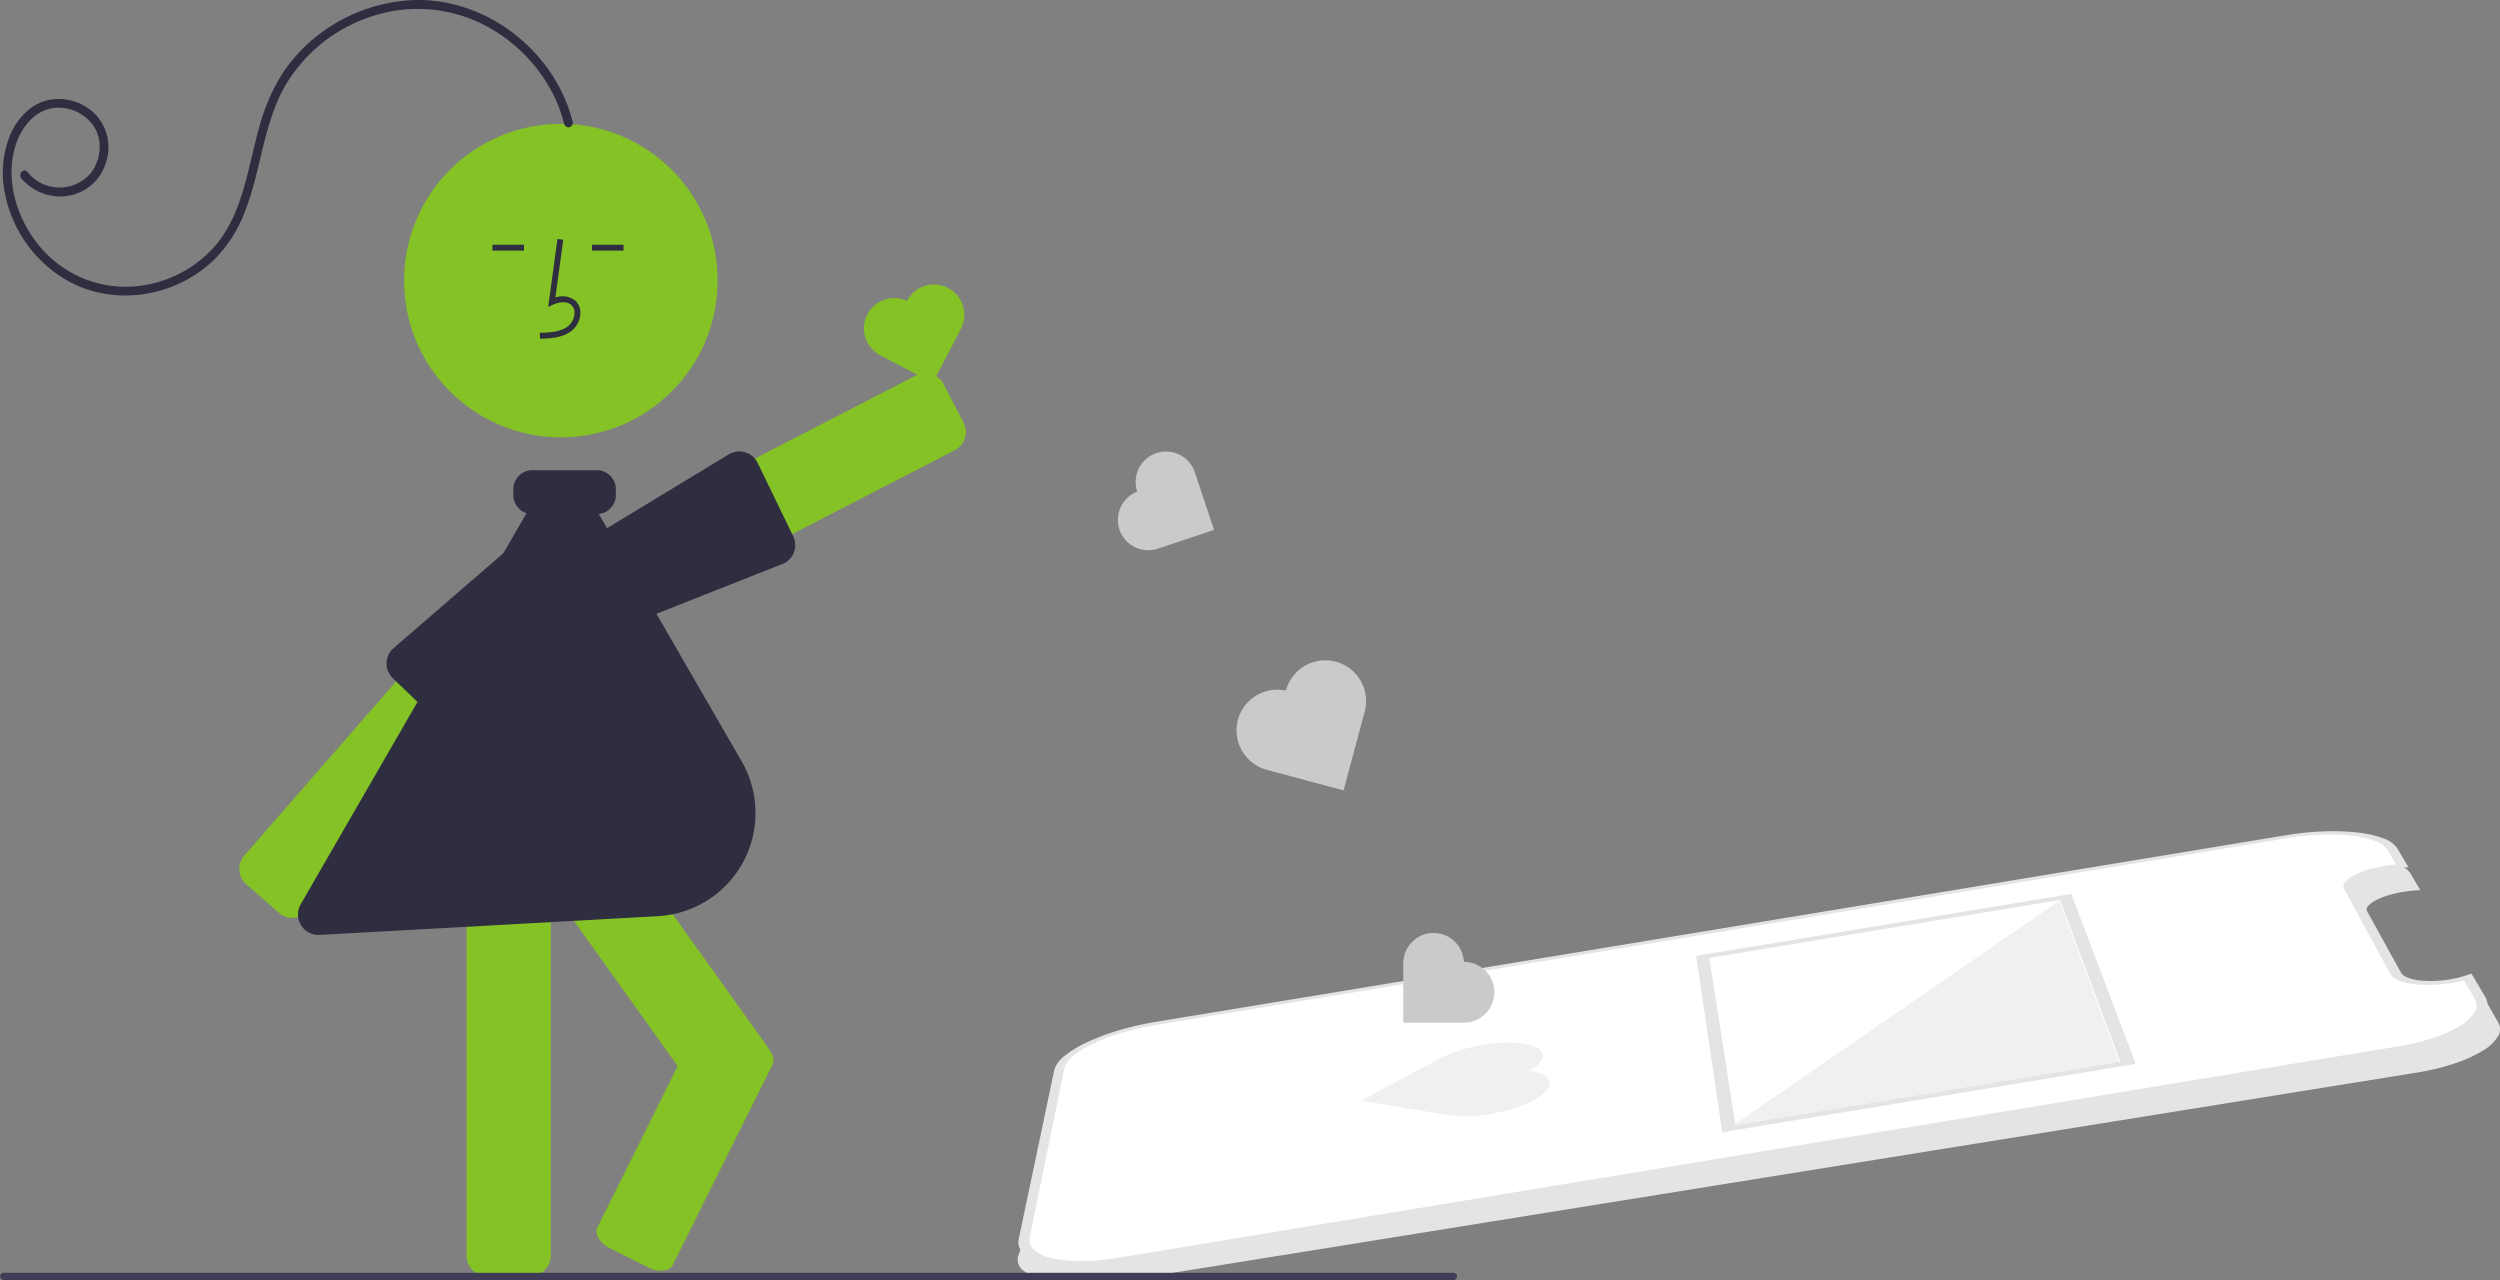 <svg xmlns="http://www.w3.org/2000/svg" id="bc06214e-0a4b-4770-822c-ca70cec3de85" data-name="Layer 1" viewBox="0 0 822.998 421.384" class="injected-svg ClassicGrid__ImageFile-sc-td9pmq-4 fNAcXv grid_media" xmlns:xlink="http://www.w3.org/1999/xlink"><rect x="0" y="0" width="822.998" height="421.384" fill="#808080" stroke="none"/><path d="M287.105,541.036a6.756,6.756,0,0,1-6.779-1.242L269.6,530.438a6.757,6.757,0,0,1-.651-9.524L346.92,431.512a6.757,6.757,0,0,1,9.524-.651l10.727,9.355a6.758,6.758,0,0,1,.65,9.524l-77.97,89.403A6.71,6.71,0,0,1,287.105,541.036Z" transform="translate(-188.501 -239.308)" fill="#84c225"></path><path d="M394.267,442.658a6.783,6.783,0,0,1-2.067-.325,6.704,6.704,0,0,1-3.946-3.334l-6.522-12.65a6.757,6.757,0,0,1,2.906-9.093l105.437-54.361a6.758,6.758,0,0,1,9.093,2.907l6.522,12.65a6.757,6.757,0,0,1-2.906,9.093l-105.437,54.361A6.707,6.707,0,0,1,394.267,442.658Z" transform="translate(-188.501 -239.308)" fill="#84c225"></path><path d="M392.367,445.718a6.77,6.77,0,0,1-6.047-3.728l-6.385-12.72a6.737,6.737,0,0,1-.523-4.638c.042-.172.091-.344.148-.515h0c.129-.388.269-.994.432-1.696.517-2.238,1.161-5.022,2.474-5.681l46.329-28.081a6.747,6.747,0,0,1,9.075,2.947l.02.039,11.686,24.088a6.757,6.757,0,0,1-3.007,9.056l-51.226,20.224A6.612,6.612,0,0,1,392.367,445.718Z" transform="translate(-188.501 -239.308)" fill="#2f2e41"></path><circle cx="184.634" cy="92.37" r="51.61" fill="#84c225"></circle><path d="M363.074,659.402H348.841a6.758,6.758,0,0,1-6.75-6.75V532.097a6.758,6.758,0,0,1,6.75-6.75H363.074a6.758,6.758,0,0,1,6.75,6.75V652.652A6.758,6.758,0,0,1,363.074,659.402Z" transform="translate(-188.501 -239.308)" fill="#84c225"></path><path d="M424.399,603.294a6.747,6.747,0,0,1-5.5-2.821l-68.996-96.497a6.757,6.757,0,0,1,1.565-9.417l11.578-8.278a6.757,6.757,0,0,1,9.417,1.565L441.459,584.341a6.758,6.758,0,0,1-1.565,9.417l-11.578,8.279A6.715,6.715,0,0,1,424.399,603.294Z" transform="translate(-188.501 -239.308)" fill="#84c225"></path><path d="M406.094,657.611a9.293,9.293,0,0,1-4.077-1.02l-12.742-6.343c-3.332-1.659-5.168-4.766-4.093-6.925l32.838-65.96c1.075-2.159,4.66-2.567,7.993-.909l12.741,6.343a8.986,8.986,0,0,1,3.652,3.175,3.815,3.815,0,0,1,.44,3.75l-32.838,65.96C409.381,656.947,407.891,657.611,406.094,657.611Z" transform="translate(-188.501 -239.308)" fill="#84c225"></path><path d="M344.151,482.603a6.77,6.77,0,0,1-7.069-1.529l-19.309-18.528a6.75,6.75,0,0,1-.078-9.545l.005-.005,41.04-35.481c1.002-1.021,3.85-.775,6.138-.578.718.062,1.338.115,1.748.112.18-.001.359.005.535.018h0a6.739,6.739,0,0,1,4.252,1.926l10.135,9.992a6.759,6.759,0,0,1,.068,9.547L346.657,480.974A6.806,6.806,0,0,1,344.151,482.603Z" transform="translate(-188.501 -239.308)" fill="#2f2e41"></path><path d="M366.264,350.807l-.054-1.929c3.588-.1,6.751-.325,9.128-2.061a5.929,5.929,0,0,0,2.296-4.367,3.389,3.389,0,0,0-1.112-2.791c-1.578-1.333-4.117-.901-5.967-.053l-1.596.732,3.06-22.363,1.911.262-2.603,19.023a6.808,6.808,0,0,1,6.44.927,5.276,5.276,0,0,1,1.794,4.332,7.843,7.843,0,0,1-3.086,5.857C373.422,350.606,369.454,350.717,366.264,350.807Z" transform="translate(-188.501 -239.308)" fill="#2f2e41"></path><rect x="194.88" y="80.569" width="10.387" height="1.929" fill="#2f2e41"></rect><rect x="162.093" y="80.569" width="10.387" height="1.929" fill="#2f2e41"></rect><path d="M293.356,547.094a6.755,6.755,0,0,1-5.837-10.154l80.27-139.033a6.712,6.712,0,0,1,5.825-3.384h.079a6.71,6.71,0,0,1,5.821,3.387l53.143,92.046a33.998,33.998,0,0,1-27.527,50.945c-47.926,2.702-111.091,6.158-111.724,6.192l-.026.001Z" transform="translate(-188.501 -239.308)" fill="#2f2e41"></path><path d="M377.035,279.433c-5.723-22.941-27.907-40.555-51.678-40.117a54.747,54.747,0,0,0-32.361,11.734,52.31,52.31,0,0,0-11.867,12.984,66.102,66.102,0,0,0-7.588,18.273c-3.549,12.872-5.221,27.437-14.227,37.949a39.552,39.552,0,0,1-29.926,13.463,36.951,36.951,0,0,1-29.215-15.085c-6.779-9.037-10.116-21.536-6.2-32.443,1.922-5.352,6.054-10.408,11.964-11.301a13.946,13.946,0,0,1,13.808,6.609c2.658,4.664,1.808,10.886-1.522,15a13.512,13.512,0,0,1-20.686-.57c-1.156-1.46-3.205.587-2.061,2.032a16.723,16.723,0,0,0,15.274,5.836,15.612,15.612,0,0,0,12.44-10.395,15.852,15.852,0,0,0-2.892-16.022,16.962,16.962,0,0,0-15.757-5.162c-6.102,1.292-10.534,6.311-12.834,11.872a33.133,33.133,0,0,0-1.726,18.177A42.588,42.588,0,0,0,209.476,330.984c10.288,6.317,23.129,7.186,34.416,3.128a42.178,42.178,0,0,0,15.11-9.304,45.221,45.221,0,0,0,10.408-16.611c5.089-13.323,5.834-28.232,13.034-40.756A51.291,51.291,0,0,1,310.342,244.88a47.962,47.962,0,0,1,35.595,1.709,52.373,52.373,0,0,1,25.356,25.175,46.878,46.878,0,0,1,2.948,8.417,1.447,1.447,0,0,0,2.794-.749Z" transform="translate(-188.501 -239.308)" fill="#2f2e41"></path><path d="M384.969,408.562H363.754a6.275,6.275,0,0,1-6.268-6.268v-1.929a6.275,6.275,0,0,1,6.268-6.268h21.215a6.275,6.275,0,0,1,6.268,6.268v1.929A6.275,6.275,0,0,1,384.969,408.562Z" transform="translate(-188.501 -239.308)" fill="#2f2e41"></path><path d="M487.096,338.34l-.012.023a9.986,9.986,0,0,0-9.22,17.691l-.012.023,17.736,9.244,9.244-17.736A10,10,0,0,0,487.096,338.34Z" transform="translate(-188.501 -239.308)" fill="#84c225"></path><path d="M611.828,466.626l-.009.033a13.404,13.404,0,0,0-6.938,25.862l-.009.033,25.928,6.955,6.955-25.928a13.422,13.422,0,1,0-25.928-6.955Z" transform="translate(-188.501 -239.308)" fill="#cacaca"></path><path id="af54b4a8-f55d-40a6-96be-d6b51360b493-193" data-name="Path 1" d="M1010.87,575.85l-8.429-14.899c-1.112.359,2.119,8.697.936,8.953-1.224.265-2.467.479-3.712.638-1.266.163-2.53.273-3.775.328-1.256.054-2.489.051-3.68-.01a28.953,28.953,0,0,1-3.298-.348,17.478,17.478,0,0,1-2.678-.649,8.47,8.47,0,0,1-1.953-.913,3.378,3.378,0,0,1-1.13-1.144l-15.389-28.053a1.994,1.994,0,0,1,.534-2.394,7.284,7.284,0,0,1,1.513-1.216,15.947,15.947,0,0,1,2.27-1.159,27.173,27.173,0,0,1,2.873-1.013c1.058-.31,2.148-.578,3.257-.799,1.152-.23,2.317-.415,3.481-.552,1.2-.142,2.395-.235,3.573-.279l-3.233-5.502a8.56,8.56,0,0,0-4.409-3.138,33.348,33.348,0,0,0-7.991-1.799,70.252,70.252,0,0,0-10.447-.359,93.185,93.185,0,0,0-11.83,1.193l-372.677,61.548a93.145,93.145,0,0,0-11.584,2.674,70.13,70.13,0,0,0-9.774,3.698,33.317,33.317,0,0,0-6.99,4.273,8.565,8.565,0,0,0-3.166,4.389L523.604,653.001a4.451,4.451,0,0,0,1.583,4.413,14.398,14.398,0,0,0,6.276,2.832c2.988.675,15.342-.265,18.978-.296,4.165-.03,9.708.723,14,0h0l419.662-67.531a80.898,80.898,0,0,0,12.464-3.03,44.304,44.304,0,0,0,9.192-4.152,14.386,14.386,0,0,0,5.033-4.7A4.452,4.452,0,0,0,1010.87,575.85Z" transform="translate(-188.501 -239.308)" fill="#e4e4e4"></path><path id="ea6c05f3-75d2-4ad3-a849-f65340a809b7-194" data-name="Path 1" d="M1004.87,567.85l-4.042-6.872c-1.112.359-2.268.669-3.451.925-1.224.265-2.467.479-3.712.638-1.266.163-2.53.273-3.775.328-1.256.054-2.489.051-3.68-.01a28.953,28.953,0,0,1-3.298-.348,17.478,17.478,0,0,1-2.678-.649,8.47,8.47,0,0,1-1.953-.913,3.378,3.378,0,0,1-1.13-1.144l-15.389-28.053a1.994,1.994,0,0,1,.534-2.394,7.284,7.284,0,0,1,1.513-1.216,15.947,15.947,0,0,1,2.27-1.159,27.173,27.173,0,0,1,2.873-1.013c1.058-.31,2.148-.578,3.257-.799,1.152-.23,2.317-.415,3.481-.552,1.2-.142,2.395-.235,3.573-.279l-3.233-5.502a8.56,8.56,0,0,0-4.409-3.138,33.348,33.348,0,0,0-7.991-1.799,70.252,70.252,0,0,0-10.447-.359,93.185,93.185,0,0,0-11.83,1.193l-372.677,61.548a93.145,93.145,0,0,0-11.584,2.674,70.13,70.13,0,0,0-9.774,3.698,33.317,33.317,0,0,0-6.99,4.273,8.565,8.565,0,0,0-3.166,4.389L525.604,647.001a4.451,4.451,0,0,0,1.583,4.413,14.398,14.398,0,0,0,6.276,2.832,44.334,44.334,0,0,0,10.036.977,80.904,80.904,0,0,0,12.778-1.139h0l421.827-69.665a80.898,80.898,0,0,0,12.464-3.03,44.304,44.304,0,0,0,9.192-4.152,14.386,14.386,0,0,0,5.033-4.7A4.452,4.452,0,0,0,1004.87,567.85Z" transform="translate(-188.501 -239.308)" fill="#fff"></path><path id="ed82980c-495a-48fa-a84b-789395f004d1-195" data-name="Path 2" d="M523.854,647.29l11.703-55.707a9.099,9.099,0,0,1,3.356-4.627,35.3,35.3,0,0,1,7.377-4.502,74.085,74.085,0,0,1,10.3-3.898,98.296,98.296,0,0,1,12.199-2.816l372.334-61.491a98.32,98.32,0,0,1,12.457-1.254,74.058,74.058,0,0,1,11.003.379,35.334,35.334,0,0,1,8.431,1.891,9.107,9.107,0,0,1,4.666,3.302l3.7,6.253-2.438.087c-1.043.039-2.103.122-3.166.248-1.034.122-2.069.286-3.092.491-.982.196-1.949.433-2.886.708a24.018,24.018,0,0,0-2.545.901,13.946,13.946,0,0,0-2.008,1.027,6.447,6.447,0,0,0-1.337,1.079,1.769,1.769,0,0,0-.468,2.12l15.472,28.04a3.013,3.013,0,0,0,1.004,1.012,7.528,7.528,0,0,0,1.735.812,15.511,15.511,0,0,0,2.374.573,25.792,25.792,0,0,0,2.921.294c1.055.052,2.145.054,3.256.005,1.104-.048,2.223-.145,3.346-.29,1.099-.14,2.197-.328,3.278-.561,1.047-.226,2.071-.501,3.056-.818l2.223-.722,4.579,7.723a4.697,4.697,0,0,1-.085,4.943,15.186,15.186,0,0,1-5.303,4.958,46.67,46.67,0,0,1-9.686,4.383,85.302,85.302,0,0,1-13.145,3.2L556.193,654.773a85.311,85.311,0,0,1-13.476,1.196,46.672,46.672,0,0,1-10.583-1.035,15.165,15.165,0,0,1-6.614-2.99A4.697,4.697,0,0,1,523.854,647.29ZM974.488,519.092a8.103,8.103,0,0,0-4.167-2.966,31.51,31.51,0,0,0-7.558-1.703,66.298,66.298,0,0,0-9.88-.343,88.152,88.152,0,0,0-11.192,1.125L568.666,576.81a88.195,88.195,0,0,0-10.959,2.533,66.408,66.408,0,0,0-9.245,3.501,31.514,31.514,0,0,0-6.6,4.042,8.108,8.108,0,0,0-2.991,4.149l-11.398,55.656a4.222,4.222,0,0,0,1.515,4.166,13.684,13.684,0,0,0,5.943,2.671,42.029,42.029,0,0,0,9.486.921,76.541,76.541,0,0,0,12.064-1.072l421.391-69.593a76.536,76.536,0,0,0,11.768-2.864,41.949,41.949,0,0,0,8.683-3.922,13.672,13.672,0,0,0,4.768-4.44,4.219,4.219,0,0,0,.095-4.432l-3.557-6.081c-1.231.316-2.491.582-3.762.796-1.295.219-2.596.388-3.891.505-1.304.117-2.596.182-3.863.194-1.262.012-2.494-.03-3.682-.127a28.516,28.516,0,0,1-3.259-.447,17.312,17.312,0,0,1-2.632-.727,8.558,8.558,0,0,1-1.921-.973,3.642,3.642,0,0,1-1.123-1.187L960.194,532.013a2.123,2.123,0,0,1,.424-2.458,6.852,6.852,0,0,1,1.406-1.262,14.726,14.726,0,0,1,2.144-1.219,25.917,25.917,0,0,1,2.761-1.1c1.029-.346,2.098-.652,3.193-.915,1.15-.277,2.321-.511,3.5-.701,1.226-.198,2.456-.35,3.679-.456Z" transform="translate(-188.501 -239.308)" fill="#e4e4e4"></path><path id="b75982d7-f956-460c-9720-84a99bc7b610-196" data-name="Rectangle 1" d="M868.572,534.568l20.497,54.577L757.676,610.845l-8.601-56.542Z" transform="translate(-188.501 -239.308)" fill="#fff"></path><path id="fe163128-812c-4822-8706-ff7e9299556e-197" data-name="Path 7" d="M755.47,612.045l-8.609-58.066,123.494-20.395L891.598,589.563Zm-4.259-57.404L759.777,609.664l126.675-20.92-19.752-53.176Z" transform="translate(-188.501 -239.308)" fill="#e4e4e4"></path><path id="b53eea5c-5b03-40ed-b55f-b01fb124fc03-198" data-name="Path 8" d="M886.132,588.907l-19.687-53.089-107.599,74.111Z" transform="translate(-188.501 -239.308)" fill="#f0f0f0"></path><path id="bee04552-1804-4f80-9b0b-0533a477892f-199" data-name="Path 9" d="M692.042,591.793l-.037-.006a12.444,12.444,0,0,0,3.537-2.866,3.17,3.17,0,0,0,.796-2.625,3.448,3.448,0,0,0-1.873-2.115,13.623,13.623,0,0,0-4.476-1.343,34.916,34.916,0,0,0-6.367-.3,54.39,54.39,0,0,0-7.07.741,56.911,56.911,0,0,0-7.013,1.642A40.193,40.193,0,0,0,663.359,587.33l-.03-.01-26.806,14.312,28.778,4.769a34.669,34.669,0,0,0,6.771.36,54.937,54.937,0,0,0,7.586-.825,56.012,56.012,0,0,0,7.454-1.845,36.942,36.942,0,0,0,6.378-2.693,14.394,14.394,0,0,0,4.016-3.048,3.579,3.579,0,0,0,1.036-2.819,3.406,3.406,0,0,0-1.849-2.285A13.524,13.524,0,0,0,692.042,591.793Z" transform="translate(-188.501 -239.308)" fill="#f0f0f0"></path><path d="M670.441,555.95h-.025a9.986,9.986,0,0,0-19.949,0h-.025v20h20a10,10,0,0,0,0-20Z" transform="translate(-188.501 -239.308)" fill="#cacaca"></path><path d="M562.879,401.118l.008.024a9.986,9.986,0,0,0,6.312,18.924l.008.024L588.179,413.763l-6.328-18.973a10,10,0,1,0-18.973,6.328Z" transform="translate(-188.501 -239.308)" fill="#cacaca"></path><path d="M666.986,660.692h-477.294a1.191,1.191,0,0,1,0-2.381h477.294a1.191,1.191,0,0,1,0,2.381Z" transform="translate(-188.501 -239.308)" fill="#3f3d56"></path></svg>